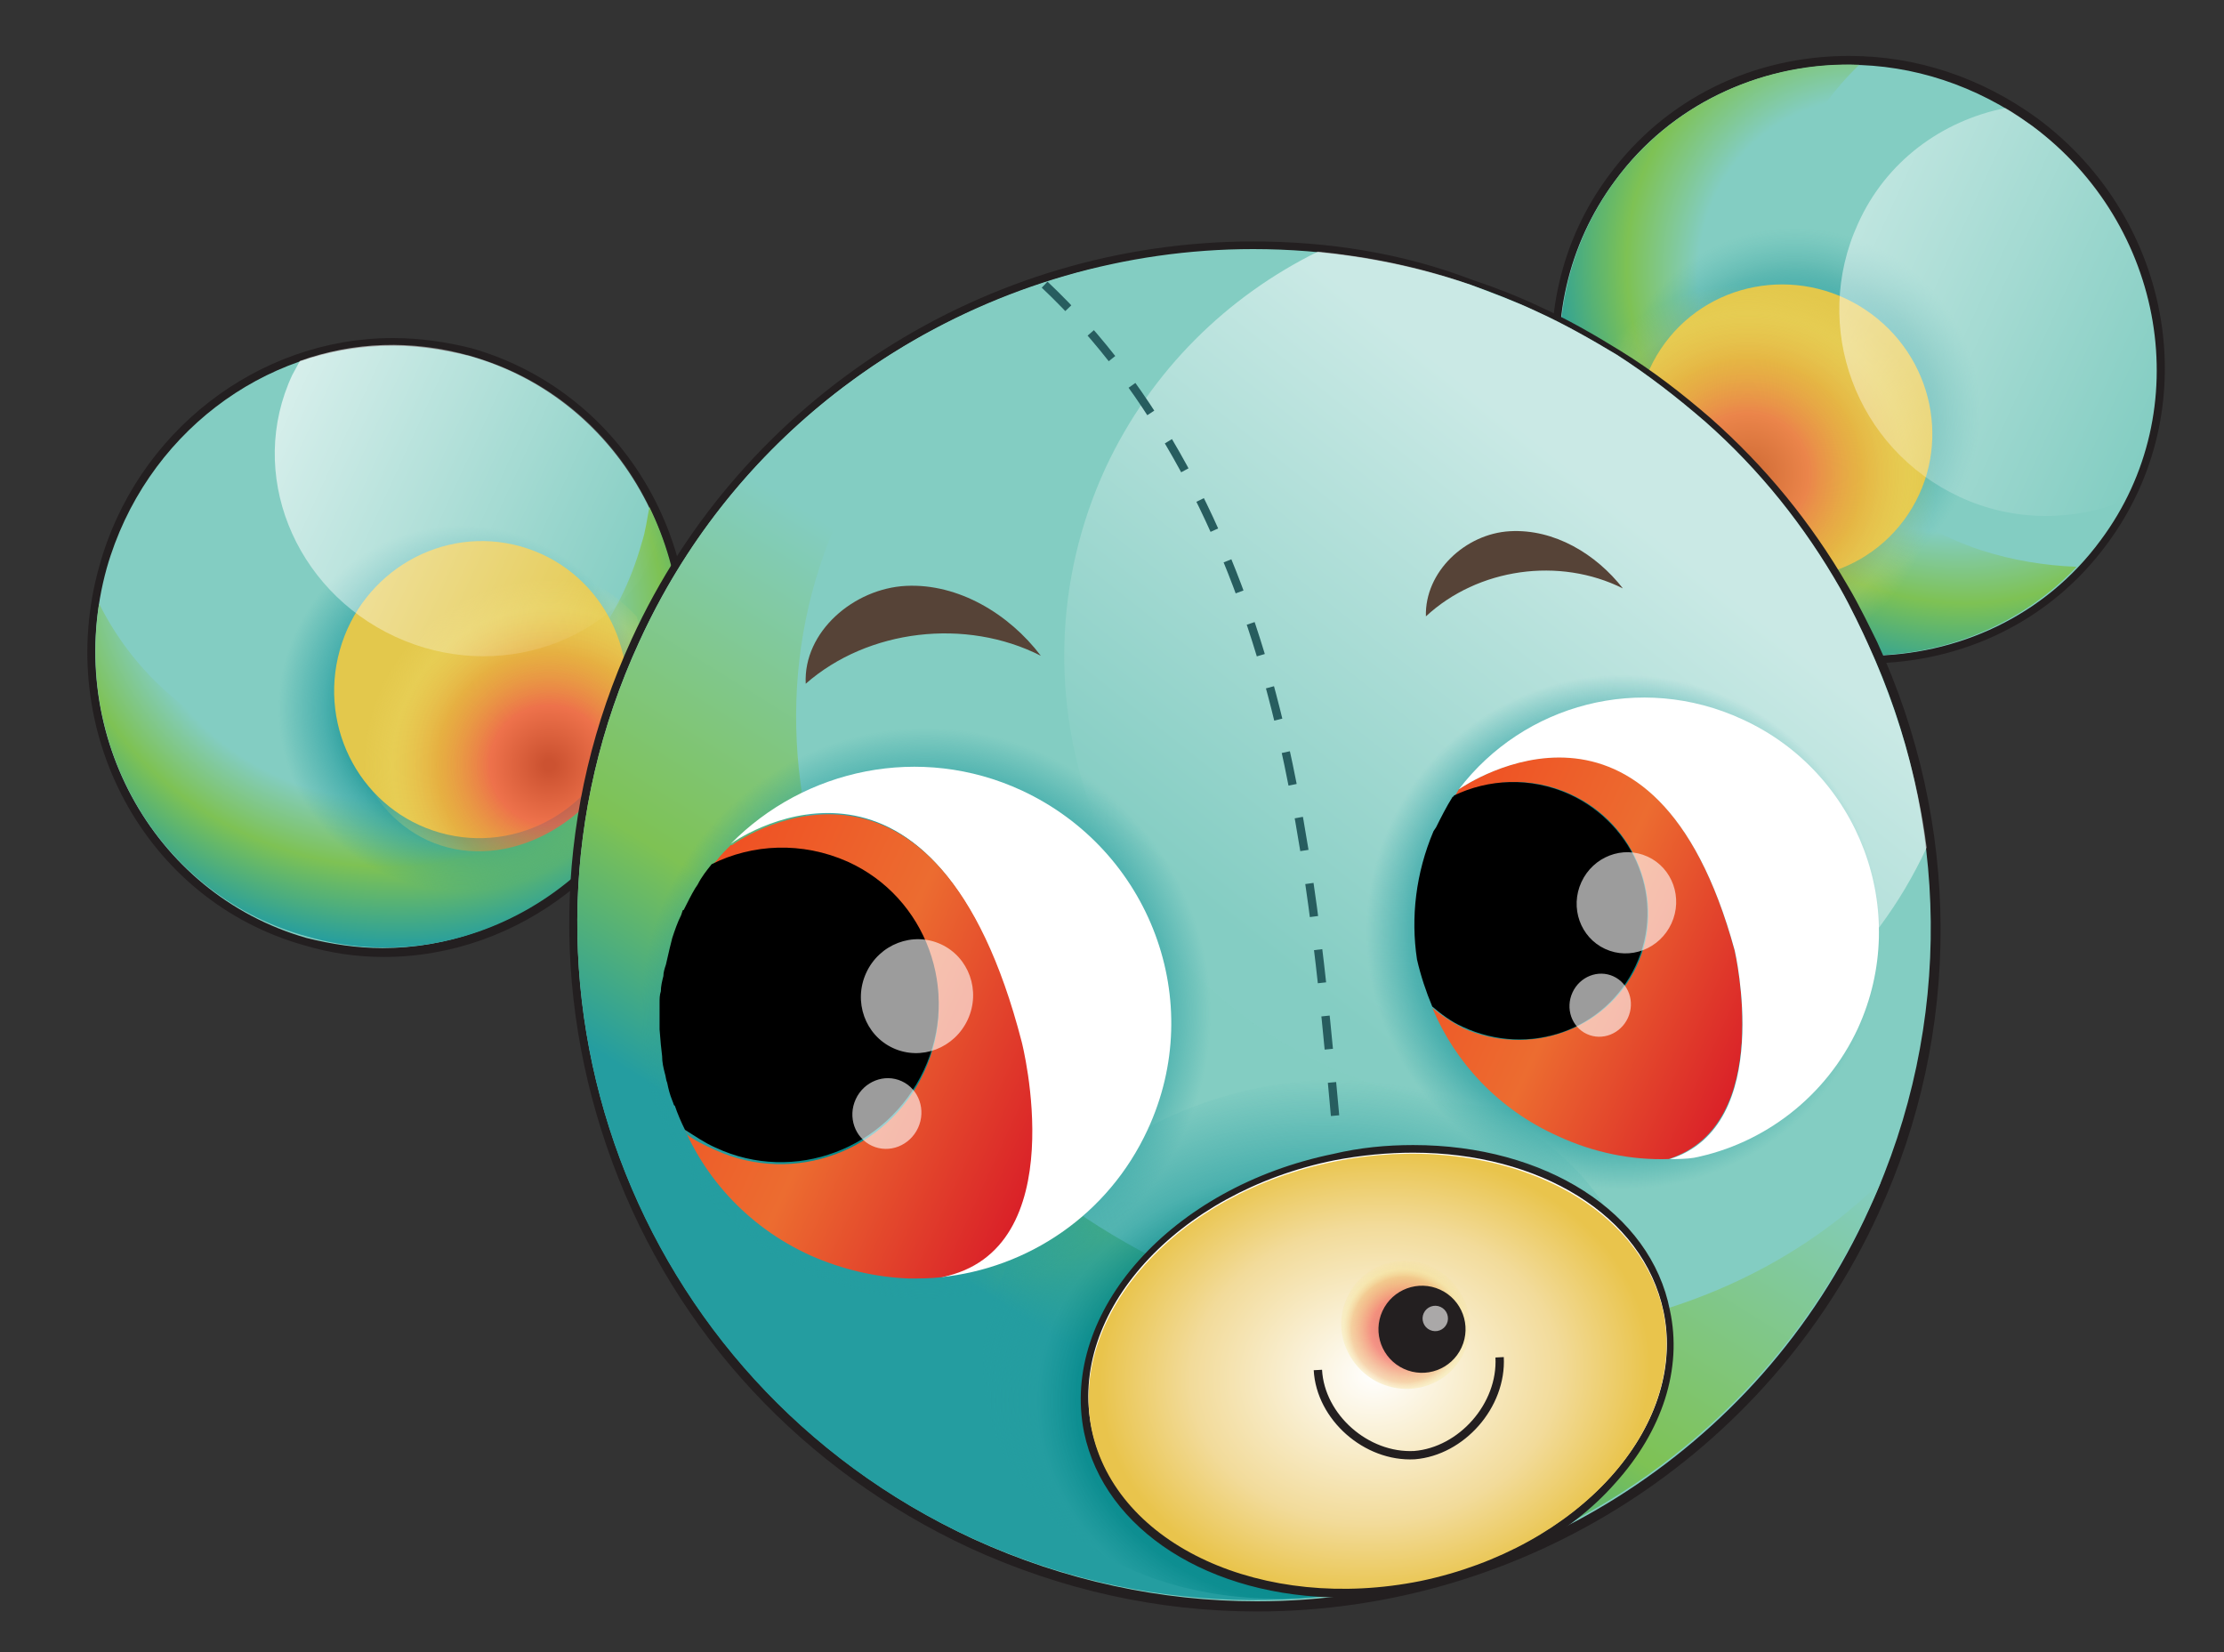 <svg xmlns="http://www.w3.org/2000/svg" viewBox="0 0 175 130" enable-background="new 0 0 175 130"><rect x="0" y="0" width="175" height="130" fill="#333333" stroke="none"/><style type="text/css">.st0{fill:#83CDC2;} .st1{fill:#231F20;} .st2{fill:url(#ear_shadow_1_);} .st3{fill:url(#ear_circle_shadow_2_);} .st4{fill:#E3C84C;} .st5{fill:url(#ear_shadow_2_);} .st6{opacity:0.77;fill:url(#ear_shadow_3_);} .st7{fill:url(#ear_shadow_8_);} .st8{opacity:0.6;fill:url(#ear_1_);} .st9{fill:url(#head_shadow_2_);} .st10{opacity:0.57;fill:url(#head_highlight_2_);} .st11{fill:url(#face_shadow_2_);} .st12{fill:#FFFFFF;} .st13{fill:url(#face_1_);} .st14{opacity:0.63;fill:url(#nose_1_);} .st15{fill:#231F20;stroke:#231F20;stroke-width:0.656;stroke-miterlimit:10;} .st16{fill:none;stroke:#275D5F;stroke-width:0.656;stroke-miterlimit:10;stroke-dasharray:2.626;} .st17{fill:none;stroke:#231F20;stroke-width:0.656;stroke-miterlimit:10;} .st18{fill:#564337;} .st19{opacity:0.48;fill:url(#ear_highlight_1_);} .st20{fill:url(#eye_shadow_1_);} .st21{fill:url(#eye_shadow_4_);} .st22{fill:url(#eye_colour_2_);} .st23{fill:url(#eye_colour_3_);} .st24{opacity:0.61;fill:#FFFFFF;} .st25{opacity:0.67;fill:url(#ear_highlight_4_);}</style><g id="ear_12_"><path class="st0" d="M30.2 74.9c-2.1 0-4.1-.3-6.1-.8-6-1.7-11-5.7-14-11.2-3-5.6-3.7-12-2-18.2 2.9-10.5 12.3-17.8 22.8-17.8 2.1 0 4.1.3 6.1.8 12.4 3.5 19.6 16.7 16 29.5-3 10.4-12.3 17.7-22.8 17.7z"/><path class="st1" d="M30.9 27.2c2 0 4 .3 6 .8 12.2 3.4 19.2 16.4 15.7 29.1-3 10.5-12.4 17.5-22.5 17.5-2 0-4-.3-6-.8-12.2-3.5-19.2-16.5-15.7-29.1 3-10.5 12.4-17.5 22.5-17.5m0-.6c-10.6 0-20.2 7.4-23.1 18-3.6 12.9 3.6 26.3 16.2 29.8 2 .6 4.1.9 6.2.9 10.6 0 20.2-7.4 23.1-18 3.6-12.9-3.6-26.3-16.2-29.9-2-.5-4.1-.8-6.2-.8z"/></g><radialGradient id="ear_shadow_1_" cx="-390.462" cy="-608.289" r="31.659" gradientTransform="matrix(-.908 -.418 -.363 .79 -546.994 363.748)" gradientUnits="userSpaceOnUse"><stop offset=".357" stop-color="#83CDC2"/><stop offset=".581" stop-color="#83CDC2"/><stop offset=".771" stop-color="#7EC254"/><stop offset="1" stop-color="#249DA0"/></radialGradient><path id="ear_shadow_7_" class="st2" d="M22 59.3c12.2 3.4 25-4 28.5-16.6.3-.9.4-1.8.6-2.8 2.5 5.1 3.3 11.2 1.6 17.2-3.5 12.6-16.3 20.1-28.5 16.6-11.4-3.1-18.2-14.5-16.4-26.2 2.8 5.6 7.8 10 14.2 11.8z"/><radialGradient id="ear_circle_shadow_2_" cx="-401.21" cy="-603.142" r="14.412" gradientTransform="matrix(-.908 -.418 -.418 .908 -580.087 435.709)" gradientUnits="userSpaceOnUse"><stop offset=".214" stop-color="#048688"/><stop offset=".439" stop-color="#048688"/><stop offset=".621" stop-color="#06898C" stop-opacity=".739"/><stop offset=".756" stop-color="#249DA0" stop-opacity=".578"/><stop offset="1" stop-color="#249DA0" stop-opacity="0"/></radialGradient><path id="ear_circle_shadow_1_" class="st3" d="M31.5 70c9 2.5 18.3-2.9 20.9-12 2.6-9.2-2.6-18.6-11.6-21.1s-18.3 2.9-20.9 12c-2.5 9.2 2.6 18.6 11.6 21.1z"/><ellipse id="ear_11_" transform="matrix(-.27 .963 -.963 -.27 100.211 32.496)" class="st4" cx="37.8" cy="54.2" rx="11.7" ry="11.5"/><g id="ear_9_"><path class="st0" d="M146.9 51.9c-5.3 0-10.3-1.7-14.6-4.9-5.2-3.8-8.6-9.4-9.6-15.6-1-6.2.4-12.4 4.1-17.4 4.4-5.9 11.1-9.3 18.6-9.3 5.3 0 10.3 1.7 14.6 4.9 5.2 3.8 8.6 9.4 9.6 15.6 1 6.2-.4 12.4-4.1 17.4-4.3 5.9-11.1 9.3-18.6 9.3z"/><path class="st1" d="M145.5 5.1c5 0 10 1.6 14.4 4.8 10.5 7.8 13 22.4 5.4 32.6-4.4 6-11.3 9.1-18.4 9.1-5 0-10-1.6-14.4-4.8-10.5-7.8-13-22.4-5.4-32.6 4.4-6 11.3-9.1 18.4-9.1m0-.7c-7.6 0-14.5 3.4-18.9 9.4-3.8 5.1-5.2 11.4-4.2 17.7 1 6.3 4.5 11.9 9.7 15.8 4.3 3.2 9.5 4.9 14.8 4.9 7.6 0 14.5-3.4 18.9-9.4 7.8-10.5 5.3-25.5-5.5-33.5-4.4-3.2-9.5-4.9-14.8-4.9z"/></g><radialGradient id="ear_shadow_2_" cx="-492.739" cy="-678.763" r="31.962" gradientTransform="matrix(-.714 -.7 -.587 .6 -599.458 87.089)" gradientUnits="userSpaceOnUse"><stop offset=".357" stop-color="#83CDC2"/><stop offset=".581" stop-color="#83CDC2"/><stop offset=".771" stop-color="#7EC254"/><stop offset="1" stop-color="#249DA0"/></radialGradient><path id="ear_shadow_6_" class="st5" d="M127.1 14.2c4.6-6.2 11.9-9.4 19.2-9.1-2.5 2.4-4.5 5.4-5.6 8.9-4 12 2.8 25.2 15.2 29.3 2.5.8 5 1.2 7.5 1.3-7.9 8.3-21.2 9.4-30.9 2.2-10.5-7.8-12.9-22.4-5.4-32.6z"/><radialGradient id="ear_shadow_3_" cx="-409.327" cy="-602" r="14.617" gradientTransform="matrix(-.908 -.418 -.418 .908 -580.087 435.709)" gradientUnits="userSpaceOnUse"><stop offset=".032" stop-color="#C42F28"/><stop offset=".32" stop-color="#F0584A"/><stop offset=".591" stop-color="#EA8F36" stop-opacity=".598"/><stop offset=".608" stop-color="#EA9335" stop-opacity=".573"/><stop offset=".847" stop-color="#F2DE6C" stop-opacity=".308"/><stop offset="1" stop-color="#F2DE6C" stop-opacity="0"/></radialGradient><path id="ear_shadow_5_" class="st6" d="M28.3 50.6c.2-.4.5-.8.8-1.2 4.4-6 13-7.2 19.1-2.6.7.5 1.3 1.1 1.9 1.7 1 3.1.8 6.8-.8 10.3-3 6.6-10.1 9.9-15.7 7.3-5.3-2.5-7.5-9.2-5.3-15.5z"/><radialGradient id="ear_shadow_8_" cx="-486.802" cy="-668.162" r="14.558" gradientTransform="matrix(-.908 -.418 -.418 .908 -580.087 435.709)" gradientUnits="userSpaceOnUse"><stop offset=".214" stop-color="#048688"/><stop offset=".308" stop-color="#048688"/><stop offset=".469" stop-color="#06898C" stop-opacity=".739"/><stop offset=".647" stop-color="#249DA0" stop-opacity=".578"/><stop offset=".804" stop-color="#048688" stop-opacity=".238"/><stop offset="1" stop-color="#249DA0" stop-opacity="0"/></radialGradient><path id="ear_shadow_4_" class="st7" d="M128 20.2c-5.6 7.6-3.9 18.3 3.9 24.1 7.7 5.7 18.5 4.2 24.1-3.3 5.6-7.6 3.9-18.3-3.9-24.1-7.7-5.7-18.5-4.2-24.1 3.3z"/><ellipse id="ear_8_" transform="matrix(-.804 -.595 .595 -.804 233.209 144.808)" class="st4" cx="140.5" cy="33.9" rx="11.7" ry="11.5"/><radialGradient id="ear_1_" cx="-485.45" cy="-662.25" r="14.953" gradientTransform="matrix(-.908 -.418 -.418 .908 -580.087 435.709)" gradientUnits="userSpaceOnUse"><stop offset=".032" stop-color="#C42F28"/><stop offset=".32" stop-color="#F0584A"/><stop offset=".591" stop-color="#EA8F36" stop-opacity=".598"/><stop offset=".608" stop-color="#EA9335" stop-opacity=".573"/><stop offset=".847" stop-color="#F2DE6C" stop-opacity=".308"/><stop offset="1" stop-color="#F2DE6C" stop-opacity="0"/></radialGradient><path id="ear_5_" class="st8" d="M125.5 27.9c-4.9 6.6-3.4 15.9 3.3 20.9 6.7 5 16.1 3.7 20.9-2.9 4.9-6.6 3.4-15.9-3.3-20.9-6.6-5-16-3.7-20.9 2.9z"/><g id="head_1_"><path class="st0" d="M98.9 126.3c-7.8 0-15.3-1.7-22.5-4.9-13-6-23-16.7-27.9-30.1-5-13.4-4.5-27.9 1.5-40.9 8.7-18.9 27.8-31.1 48.6-31.1 5.9 0 11.7 1 17.2 2.9 1.7.6 3.5 1.3 5.2 2.1 2.2 1 4.3 2.2 6.4 3.4 2.5 1.6 4.9 3.4 7 5.3 4.2 3.8 7.8 8.2 10.7 13.1.8 1.5 1.9 3.6 2.3 4.4 6.6 14.2 6.6 30.5.1 44.7-8.7 18.9-27.7 31.1-48.6 31.1z"/><path class="st1" d="M98.6 19.6c5.7 0 11.5.9 17.1 2.8 1.7.6 3.5 1.3 5.2 2.1 2.2 1 4.3 2.2 6.3 3.4 2.5 1.6 4.8 3.4 7 5.3 4.3 3.8 7.8 8.2 10.6 13.1.8 1.4 1.8 3.5 2.2 4.4 6.3 13.6 6.8 29.8.1 44.4-8.8 19.4-28.1 30.9-48.2 30.9-7.5 0-15.1-1.6-22.3-4.9-26.8-12.4-38.6-43.9-26.3-70.6 8.9-19.4 28.2-30.9 48.3-30.9m0-.6c-21 0-40.2 12.3-48.9 31.3-6 13.1-6.5 27.7-1.5 41.2 5 13.5 15 24.2 28.1 30.3 7.2 3.3 14.8 5 22.6 5 21 0 40.2-12.3 48.9-31.3 6.6-14.3 6.5-30.7-.1-45-.4-.8-1.4-2.9-2.3-4.4-2.9-5-6.5-9.4-10.8-13.2-2.2-1.9-4.5-3.7-7.1-5.3-2.1-1.3-4.2-2.5-6.4-3.5-1.7-.8-3.5-1.5-5.3-2.1-5.5-2.1-11.3-3-17.2-3z"/></g><linearGradient id="head_shadow_2_" gradientUnits="userSpaceOnUse" x1="-467.812" y1="-634.763" x2="-460.678" y2="-578.211" gradientTransform="matrix(-.908 -.418 -.418 .908 -580.087 435.709)"><stop offset=".213" stop-color="#83CDC2"/><stop offset=".718" stop-color="#7EC254"/><stop offset="1" stop-color="#249DA0"/></linearGradient><path id="head_shadow_1_" class="st9" d="M86.2 21.1c-8.8 3.9-16 10.5-20.1 19.4-9.9 21.5 2.2 48.2 27 59.6 19.9 9.1 41.9 5.7 54.9-7.1-.3.7-.6 1.4-.9 2-12.3 26.7-43.9 38.3-70.7 26-26.6-12.3-38.4-43.8-26.1-70.5 7-15.4 20.6-25.7 35.9-29.4z"/><linearGradient id="head_highlight_2_" gradientUnits="userSpaceOnUse" x1="-467.78" y1="-611.518" x2="-478.676" y2="-655.711" gradientTransform="matrix(-.908 -.418 -.418 .908 -580.087 435.709)"><stop offset="0" stop-color="#83CDC2"/><stop offset="1" stop-color="#fff"/></linearGradient><path id="head_highlight_1_" class="st10" d="M120.9 24.5c2.2 1 4.3 2.2 6.3 3.4 2.5 1.6 4.8 3.4 7 5.3 4.3 3.8 7.8 8.2 10.6 13.1.8 1.4 1.8 3.5 2.2 4.4 2.3 5.1 3.9 10.5 4.6 16-8.2 17.7-29.3 25.4-47.1 17.2-17.9-8.2-25.7-29.3-17.5-47.1 3.6-7.7 9.6-13.5 16.7-17 4 .4 8 1.2 12 2.6 1.8.7 3.5 1.3 5.2 2.1z"/><radialGradient id="face_shadow_2_" cx="-443.932" cy="-638.856" r="31.317" gradientTransform="matrix(-1.002 .008 .024 .817 -325.145 635.988)" gradientUnits="userSpaceOnUse"><stop offset=".363" stop-color="#048688"/><stop offset=".627" stop-color="#06898C" stop-opacity=".739"/><stop offset=".726" stop-color="#249DA0" stop-opacity=".578"/><stop offset="1" stop-color="#249DA0" stop-opacity="0"/></radialGradient><path id="face_shadow_1_" class="st11" d="M77.7 110.6c2.2 10.9 15.4 17.4 29.4 14.5 14-2.9 23.5-14 21.3-24.9-2.3-10.9-15.4-17.4-29.4-14.6-14 2.9-23.6 14.1-21.3 25z"/><g id="face_4_"><path class="st12" d="M105.6 125.3c-10.2 0-18.4-5.3-20-12.8-.9-4.5.6-9.2 4.3-13.3 3.6-4 9-7 15.1-8.2 2.1-.4 4.2-.6 6.3-.6 10.2 0 18.4 5.3 20 12.8 1.9 9.3-6.8 18.9-19.3 21.5-2.2.4-4.3.6-6.4.6z"/><path class="st1" d="M111.2 90.7c9.9 0 18.1 4.9 19.7 12.5 1.9 9.1-6.7 18.6-19.1 21.1-2.1.4-4.2.6-6.2.6-9.9 0-18.1-4.9-19.7-12.5-1.9-9.1 6.7-18.6 19.1-21.1 2.1-.4 4.2-.6 6.2-.6m0-.6c-2.1 0-4.2.2-6.3.7-12.7 2.6-21.5 12.4-19.6 21.9 1.6 7.7 9.9 13 20.3 13 2.1 0 4.2-.2 6.3-.7 6.1-1.3 11.6-4.2 15.2-8.3 3.7-4.1 5.3-9 4.3-13.6-1.5-7.7-9.8-13-20.2-13z"/></g><radialGradient id="face_1_" cx="-488.687" cy="-585.115" r="21.677" gradientTransform="matrix(.997 -.083 -.067 -.806 556.184 -404.016)" gradientUnits="userSpaceOnUse"><stop offset="0" stop-color="#fff"/><stop offset=".667" stop-color="#F2DB9A"/><stop offset="1" stop-color="#E9C44C"/></radialGradient><path id="face_2_" class="st13" d="M85.9 112.5c1.9 9.1 13.5 14.4 25.9 11.9 12.4-2.6 20.9-12 19.1-21.1-1.9-9.1-13.5-14.4-25.9-11.9-12.4 2.5-20.9 12-19.1 21.1z"/><radialGradient id="nose_1_" cx="-489.036" cy="-589.752" r="5.626" gradientTransform="matrix(-.908 -.418 -.418 .908 -580.087 435.709)" gradientUnits="userSpaceOnUse"><stop offset=".066" stop-color="#C42F28"/><stop offset=".46" stop-color="#F0584A"/><stop offset=".718" stop-color="#EA8F36" stop-opacity=".598"/><stop offset=".734" stop-color="#EA9335" stop-opacity=".573"/><stop offset=".847" stop-color="#F2DE6C" stop-opacity=".308"/><stop offset="1" stop-color="#F2DE6C" stop-opacity="0"/></radialGradient><path id="nose_3_" class="st14" d="M106 102.1c-1.2 2.5 0 5.5 2.5 6.7 2.6 1.2 5.6.1 6.7-2.4 1.2-2.5 0-5.5-2.5-6.7-2.5-1.2-5.6-.1-6.7 2.4z"/><ellipse id="nose_2_" transform="matrix(-.908 -.418 .418 -.908 169.776 246.346)" class="st15" cx="111.9" cy="104.6" rx="3.1" ry="3.1"/><path id="head_stitch_1_" class="st16" d="M82.2 22.4c8.8 8.3 14.4 19.6 17.6 31.2 3.2 11.6 4.3 23.7 5.4 35.8"/><path id="mouth_1_" class="st17" d="M118 106.8c.2 3.8-3 7.4-6.7 7.7-3.8.2-7.4-3-7.6-6.7"/><path id="eyebrow_1_" class="st18" d="M127.7 46.3c-2.1-2.7-5.4-4.7-8.9-4.5-3.5.2-6.7 3.2-6.6 6.7 4.1-3.8 10.5-4.7 15.5-2.2z"/><path id="eye_brow_1_" class="st18" d="M81.9 51.6c-2.5-3.3-6.5-5.7-10.6-5.5s-8.1 3.6-7.9 7.7c4.9-4.3 12.6-5.2 18.5-2.2z"/><linearGradient id="ear_highlight_1_" gradientUnits="userSpaceOnUse" x1="-513.306" y1="-681.778" x2="-485.135" y2="-681.778" gradientTransform="matrix(-.908 -.418 -.418 .908 -580.087 435.709)"><stop offset="0" stop-color="#fff" stop-opacity="0"/><stop offset="1" stop-color="#fff"/></linearGradient><path id="ear_highlight_3_" class="st19" d="M157.8 8.5c.7.4 1.4.9 2.1 1.4 9.5 7 12.4 19.6 7.3 29.5-4 1.6-8.7 1.7-13-.3-8.2-3.8-11.7-13.4-8-21.5 2.2-4.9 6.6-8.1 11.6-9.1z"/><radialGradient id="eye_shadow_1_" cx="-491.639" cy="-625.418" r="20.245" fx="-491.67" fy="-625.425" gradientTransform="matrix(-.908 -.418 -.418 .908 -580.087 435.709)" gradientUnits="userSpaceOnUse"><stop offset=".526" stop-color="#048688"/><stop offset=".698" stop-color="#06898C" stop-opacity=".739"/><stop offset=".832" stop-color="#249DA0" stop-opacity=".578"/><stop offset="1" stop-color="#249DA0" stop-opacity="0"/></radialGradient><path id="eye_shadow_3_" class="st20" d="M106 63.7c-5.2 11.3-.4 24.6 10.8 29.8s24.4.1 29.6-11.2c5.2-11.3.4-24.6-10.8-29.8s-24.4-.1-29.6 11.2z"/><radialGradient id="eye_shadow_4_" cx="-444.407" cy="-596.616" r="22.459" fx="-444.442" fy="-596.623" gradientTransform="matrix(-.908 -.418 -.418 .908 -580.087 435.709)" gradientUnits="userSpaceOnUse"><stop offset=".526" stop-color="#048688"/><stop offset=".698" stop-color="#06898C" stop-opacity=".739"/><stop offset=".832" stop-color="#249DA0" stop-opacity=".578"/><stop offset="1" stop-color="#249DA0" stop-opacity="0"/></radialGradient><path id="eye_shadow_2_" class="st21" d="M48.7 69.1c-5.8 12.5-.4 27.3 12 33 12.4 5.7 27.1.2 32.9-12.4 5.8-12.5.4-27.3-12-33s-27.2-.1-32.9 12.4z"/><linearGradient id="eye_colour_2_" gradientUnits="userSpaceOnUse" x1="-504.827" y1="-622.268" x2="-475.149" y2="-622.268" gradientTransform="matrix(-.908 -.418 -.418 .908 -580.087 435.709)"><stop offset="0" stop-color="#DA2128"/><stop offset=".522" stop-color="#EC6C30"/><stop offset="1" stop-color="#EF5023"/></linearGradient><path id="eye_colour_4_" class="st22" d="M128.8 76c2.3-5 0-11.1-5.2-13.5-3-1.4-6.3-1.2-9.1.1l.3-.5c.6-.4 15.4-10.5 21.7 12.7 0 0 3.2 13.7-5.2 16.4-2.9.1-5.9-.5-8.7-1.8-4.7-2.1-8.1-5.8-9.9-10.1.7.6 1.5 1.1 2.4 1.6 5.2 2.3 11.3.2 13.7-4.9z"/><path id="left_eye_1_" class="st12" d="M136.5 74.8c-6.3-23.1-21.1-13.1-21.7-12.7 5.1-6.7 14.3-9.2 22.3-5.5 9.2 4.2 13.3 15.1 9.1 24.3-2.5 5.4-7.4 9.1-12.9 10.2-.6.1-1.3.1-1.9.1 8.3-2.6 5.1-16.4 5.1-16.4z"/><path id="pupil_3_" d="M113 65.1c.4-.8.8-1.6 1.3-2.4 0 0 .1 0 .1-.1 2.7-1.3 6-1.5 9.1-.1 5.2 2.4 7.6 8.4 5.2 13.5s-8.4 7.2-13.6 4.8c-.9-.4-1.7-1-2.4-1.6-.5-1.2-.9-2.4-1.2-3.7-.5-3.3-.1-6.8 1.3-10.1l.2-.3z"/><path id="eyeball_1_" class="st12" d="M80.3 81.9c-6.7-26-21.7-16.3-22.8-15.5 5.8-5.9 14.9-7.9 22.9-4.2 10.1 4.7 14.6 16.6 9.9 26.7-3.1 6.7-9.4 10.9-16.3 11.6 10.5-2.3 6.3-18.6 6.3-18.6z"/><linearGradient id="eye_colour_3_" gradientUnits="userSpaceOnUse" x1="-457.555" y1="-591.782" x2="-424.332" y2="-591.782" gradientTransform="matrix(-.908 -.418 -.418 .908 -580.087 435.709)"><stop offset="0" stop-color="#DA2128"/><stop offset=".522" stop-color="#EC6C30"/><stop offset="1" stop-color="#EF5023"/></linearGradient><path id="eye_colour_1_" class="st23" d="M56.3 90.5c6.2 2.8 13.5.1 16.4-6.1s.2-13.6-6-16.4c-3.5-1.6-7.4-1.4-10.7.2.1-.2.2-.3.4-.5.3-.4.7-.8 1.1-1.2h.1c1.1-.8 16.1-10.5 22.8 15.5 0 0 4.2 16.4-6.3 18.5-.9.1-1.7.1-2.6.1-2.6-.1-5.2-.7-7.7-1.8-5.1-2.3-8.8-6.5-10.5-11.4.2.7.5 1.3.8 1.9.5.4 1.3.8 2.2 1.2z"/><path id="pupil_2_" d="M52.3 84.4c-.1-.4-.2-.8-.2-1.3l-.1-.9-.1-1.2v-2.1c0-.3 0-.6.1-.9 0-.4.1-.8.2-1.2 0-.3.1-.6.2-.9l.3-1.3.2-.8c.2-.6.4-1.2.7-1.8l.1-.3s0-.1.1-.1c.3-.6.6-1.2.9-1.7l.2-.3c.3-.6.7-1.1 1.1-1.6 3.2-1.6 7.1-1.8 10.7-.2 6.2 2.8 8.9 10.2 6 16.4s-10.2 9-16.4 6.1c-.9-.4-1.6-.9-2.4-1.4-.3-.6-.6-1.3-.8-1.9-.1 0-.1-.2-.2-.4-.2-.5-.3-.9-.4-1.4-.1-.2-.1-.5-.2-.8z"/><ellipse id="eye_shine_9_" transform="matrix(-.908 -.418 .418 -.908 214.433 188.968)" class="st24" cx="127.9" cy="71" rx="3.9" ry="4"/><ellipse id="eye_shine_8_" transform="matrix(-.908 -.418 .418 -.908 207.077 203.503)" class="st24" cx="125.8" cy="79.1" rx="2.4" ry="2.5"/><ellipse id="eye_shine_7_" transform="matrix(-.908 -.418 .418 -.908 172.062 245.188)" class="st24" cx="112.9" cy="103.8" rx="1" ry="1"/><ellipse id="eye_shine_6_" transform="matrix(-.908 -.418 .418 -.908 104.852 179.709)" class="st24" cx="72.1" cy="78.4" rx="4.4" ry="4.5"/><ellipse id="eye_shine_5_" transform="matrix(-.908 -.418 .418 -.908 96.458 196.295)" class="st24" cx="69.7" cy="87.6" rx="2.7" ry="2.8"/><linearGradient id="ear_highlight_4_" gradientUnits="userSpaceOnUse" x1="-410.185" y1="-617.058" x2="-378.215" y2="-617.058" gradientTransform="matrix(-.908 -.418 -.418 .908 -580.087 435.709)"><stop offset="0" stop-color="#fff" stop-opacity="0"/><stop offset=".724" stop-color="#fff" stop-opacity=".724"/><stop offset="1" stop-color="#fff"/></linearGradient><path id="ear_highlight_2_" class="st25" d="M31.1 50.1c-8-3.7-11.7-12.9-8.1-20.6l.6-1.1c4.2-1.5 8.8-1.7 13.4-.4 7.4 2.1 12.8 7.6 15.2 14.5l-.2.4c-3.5 7.7-12.9 10.9-20.9 7.2z"/></svg>
